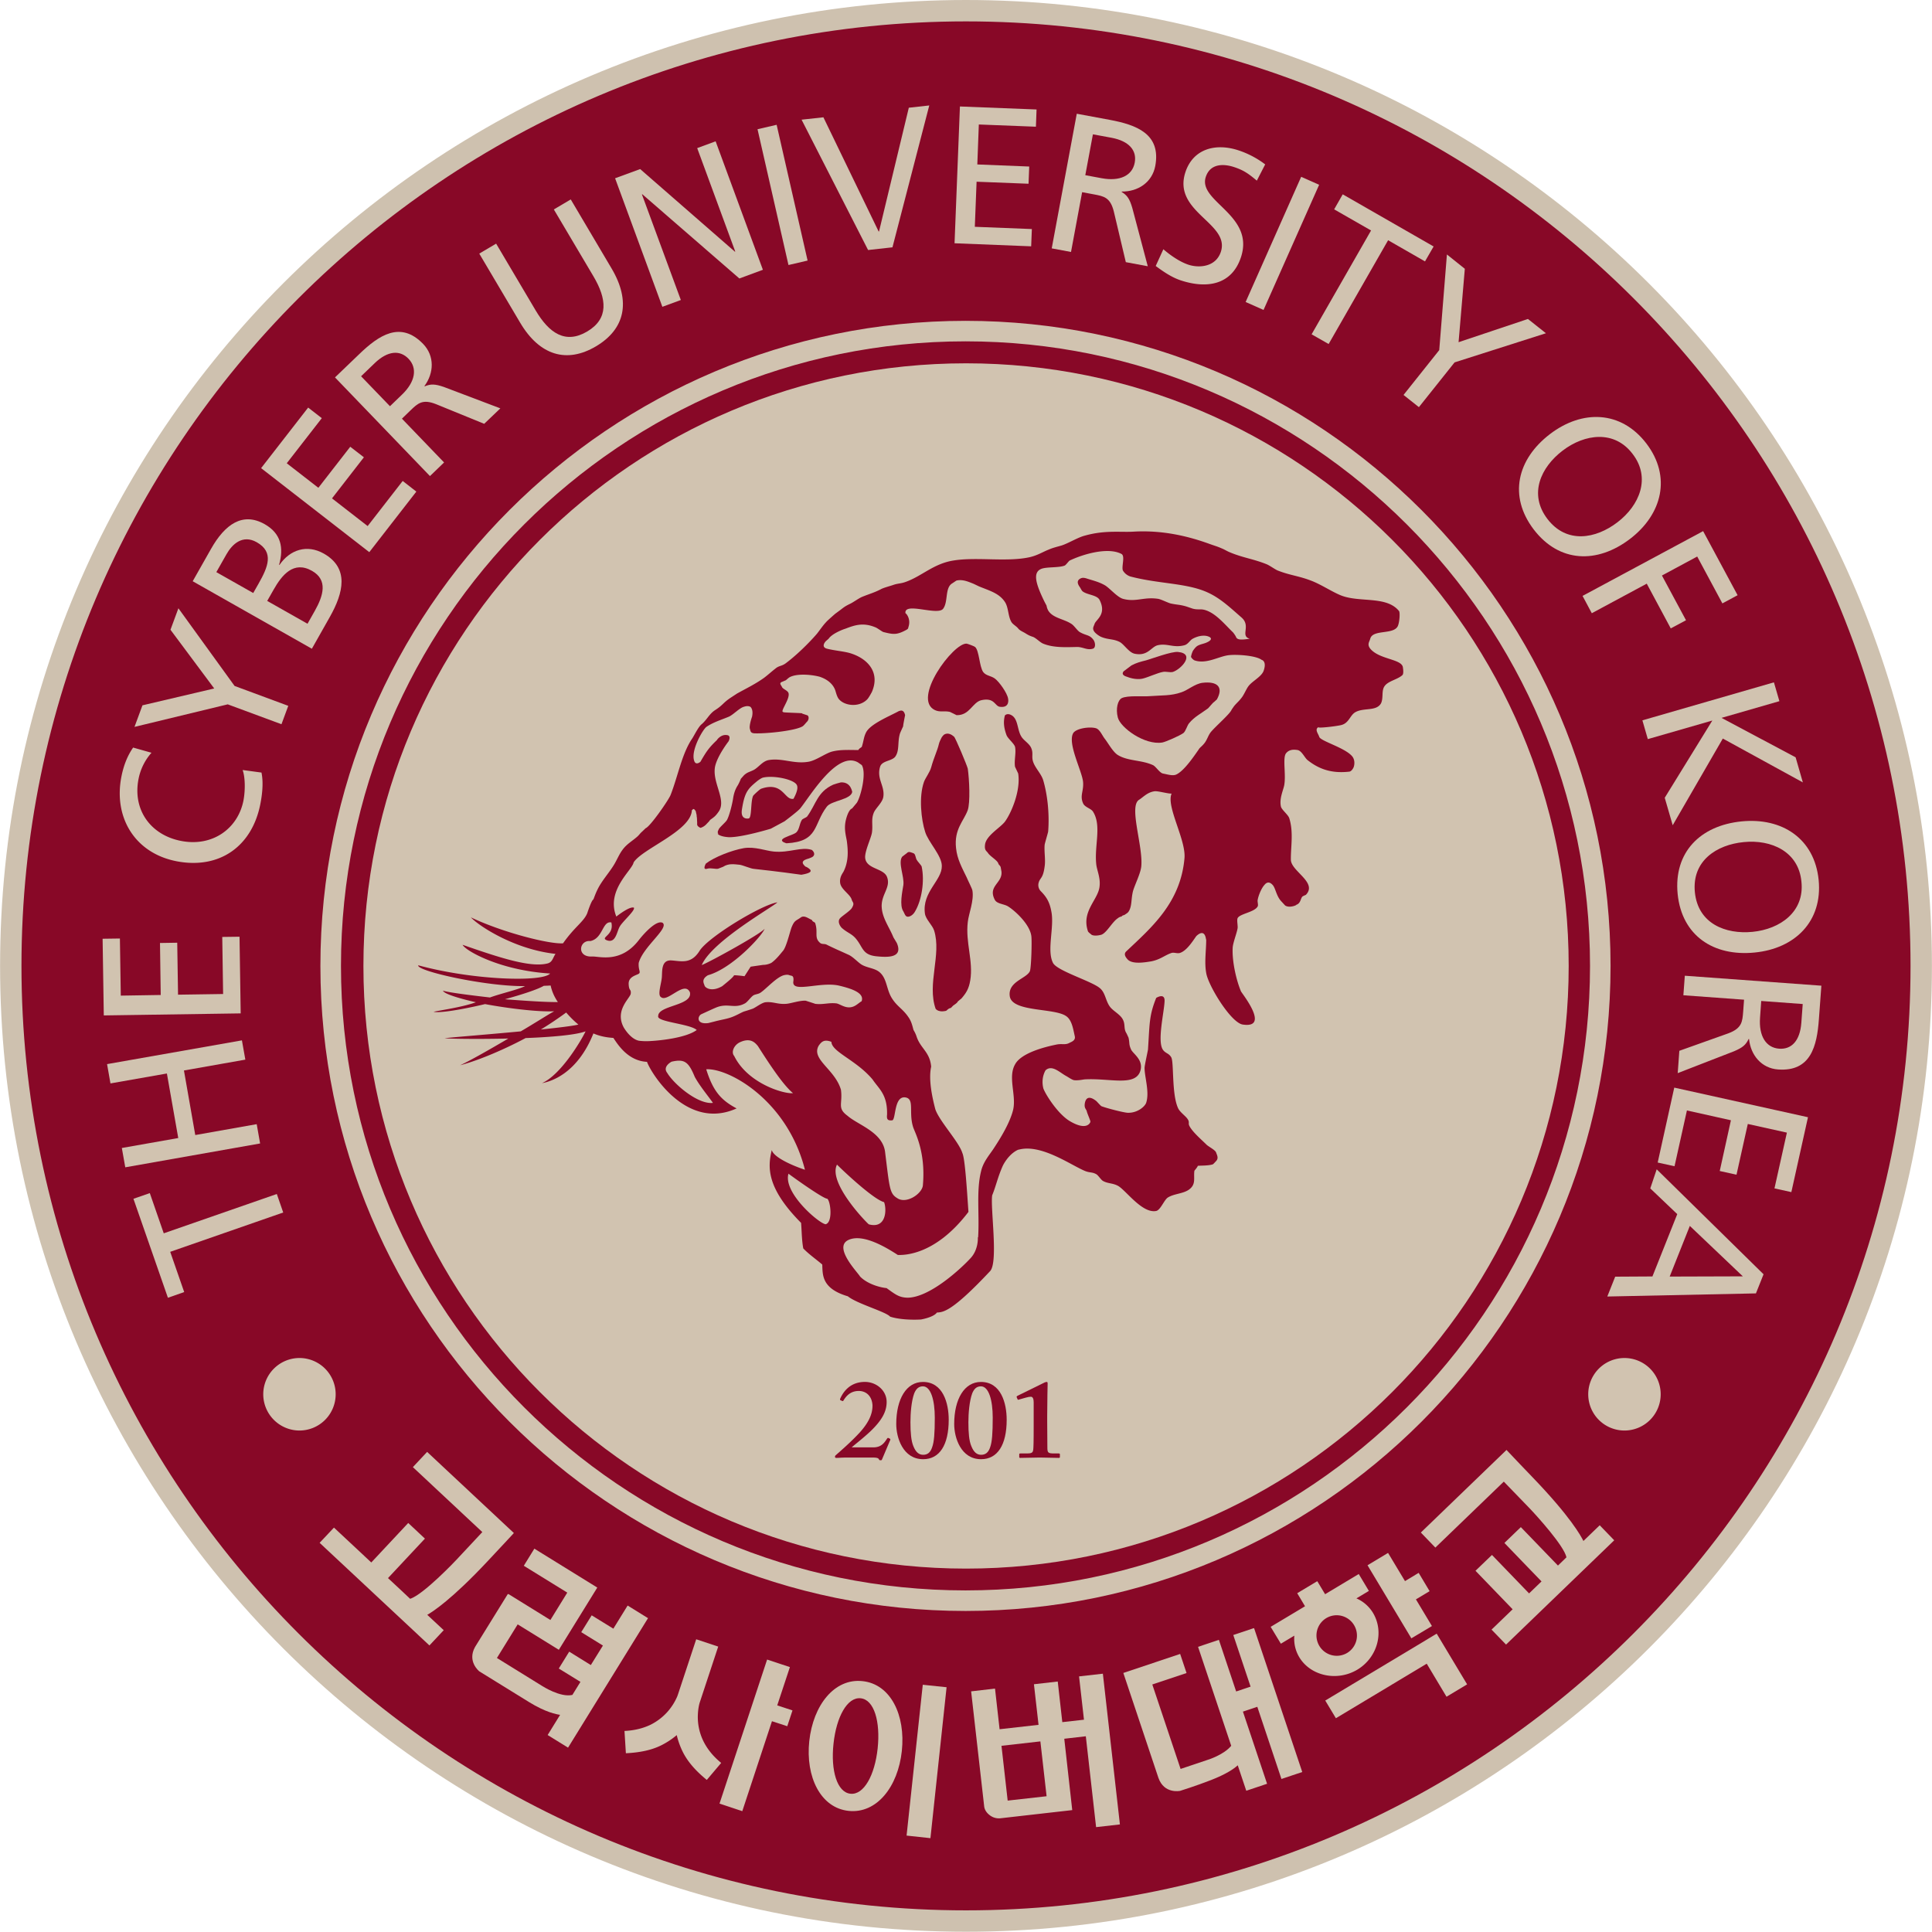 <svg xmlns="http://www.w3.org/2000/svg" xml:space="preserve" width="800.041" height="800" viewBox="0 0 800.041 800"><path d="M0 0c0-37.006-29.997-66.997-66.999-66.997-37.001 0-66.998 29.991-66.998 66.997 0 36.998 29.997 66.993 66.998 66.993C-29.997 66.993 0 36.998 0 0" style="fill:#880827;fill-opacity:1;fill-rule:nonzero;stroke:none" transform="matrix(5.904 0 0 -5.904 795.613 399.99)"/><path d="M0 0c-36.529 0-66.248-29.717-66.248-66.243 0-36.529 29.719-66.247 66.248-66.247 36.53 0 66.249 29.718 66.249 66.247C66.249-29.717 36.53 0 0 0m0-133.99c-37.356 0-67.748 30.391-67.748 67.747C-67.748-28.89-37.356 1.5 0 1.5c37.356 0 67.749-30.39 67.749-67.743 0-37.356-30.393-67.747-67.749-67.747" style="fill:#cec1af;fill-opacity:1;fill-rule:nonzero;stroke:none" transform="matrix(5.904 0 0 -5.904 400.018 8.857)"/><path d="M0 0c0-23.347-18.928-42.271-42.269-42.271-23.343 0-42.267 18.924-42.267 42.271 0 23.345 18.924 42.267 42.267 42.267C-18.928 42.267 0 23.345 0 0" style="fill:#d1c3b0;fill-opacity:1;fill-rule:nonzero;stroke:none" transform="matrix(5.904 0 0 -5.904 649.592 399.99)"/><path d="M0 0c.139.167.32.045.468 0 .144-.041.148-.323.229-.462.046-.099.321-.381.348-.469.223-1.028 0-2.373-.462-3.151-.13-.239-.344-.368-.496-.372-.193-.021-.256.266-.323.372-.292.414-.072 1.397 0 1.855.074.591-.386 1.547-.09 1.977 0 0 .317.25.326.25" style="fill:#880827;fill-opacity:1;fill-rule:nonzero;stroke:none" transform="matrix(5.904 0 0 -5.904 375.486 353.318)"/><path d="M0 0c.248.07.613-.056.761 0l.338.131c.386.252.77.178 1.166.141.196-.024.779-.272.975-.286.308-.033 1.779-.192 3.343-.414-.016.003.83.107.622.341.129-.151-.028.128-.345.24l-.111.119c.012.013-.269.232.232.405-.187-.059.335.074.432.186.209.219-.091.45-.091.45-.739.249-1.57-.223-2.681-.113-.546.051-1.323.362-2.093.238C1.706 1.289.477.813-.112.354c0 0-.281-.485.112-.354" style="fill:#880827;fill-opacity:1;fill-rule:nonzero;stroke:none" transform="matrix(5.904 0 0 -5.904 292.956 359.707)"/><path d="M0 0c.758.046.791-.737.805-.657-.084-.56-1.454-.609-1.784-1.042-.959-1.253-.558-2.447-2.826-2.572 0 0-.456.106-.28.292.145.15.691.295.895.423.291.166.27.636.463.93.039.068.296.162.356.221.641.864.71 1.73 1.834 2.244.045.023.455.146.537.161" style="fill:#880827;fill-opacity:1;fill-rule:nonzero;stroke:none" transform="matrix(5.904 0 0 -5.904 348.172 323.992)"/><path d="M0 0c.26.149.513 0 .685-.15.099-.072.93-2.059.966-2.252.103-.727.188-2.393-.012-2.926-.275-.746-.96-1.32-.812-2.642.078-.777.423-1.384.749-2.06.039-.114.377-.773.399-.911.124-.714-.263-1.632-.324-2.209-.174-1.433.399-2.738.172-4.101-.099-.591-.29-.884-.609-1.255l-.26-.217c-.069-.14-.2-.188-.329-.291l-.157-.162c-.245-.054-.269-.199-.365-.211-.617-.134-.741.226-.705.139-.621 1.758.423 3.803-.108 5.499-.127.391-.586.774-.646 1.188-.211 1.522 1.208 2.324 1.186 3.344 0 .728-.957 1.673-1.171 2.393-.272.841-.453 2.447-.082 3.498.088.257.417.683.508 1.026.175.654.443 1.194.537 1.625.033.14.118.324.188.453.02.048.148.201.19.222" style="fill:#880827;fill-opacity:1;fill-rule:nonzero;stroke:none" transform="matrix(5.904 0 0 -5.904 391.017 304.156)"/><path d="M0 0c1.029.12 1.488-.288 1.009-1.162l-.2-.184c-.084-.037-.356-.389-.416-.441-.49-.365-.961-.591-1.341-1.054-.13-.154-.23-.549-.393-.683-.257-.187-1.241-.622-1.485-.664-1.241-.198-2.936 1.042-3.116 1.754-.161.618 0 1.216.268 1.355.413.21 1.522.101 1.897.139.96.071 1.56.018 2.295.275.443.142.95.601 1.482.665" style="fill:#880827;fill-opacity:1;fill-rule:nonzero;stroke:none" transform="matrix(5.904 0 0 -5.904 497.973 282.747)"/><path d="M0 0s.573-.247 1.099-.118c.368.091 1.05.405 1.395.463.205.052.503-.055.703 0 .568.176 1.613 1.282.36 1.403-.451.042-1.803-.465-2.226-.586C.908 1.056.646.988.296.803.202.745-.284.352-.224.417c0 0-.32-.267.224-.417" style="fill:#880827;fill-opacity:1;fill-rule:nonzero;stroke:none" transform="matrix(5.904 0 0 -5.904 466.79 280.29)"/><path d="M0 0c-.363.05-.363.664-1.284.466C-1.924.328-2.1-.61-3.035-.587l-.462.228c-.407.096-.697-.042-1.054.126C-6.194.539-3.276 4.48-2.335 4.43c.052 0 .535-.177.596-.231.295-.254.295-1.354.567-1.756.211-.279.54-.255.824-.463C-.049 1.758.513.978.579.575.579.575.736-.101 0 0" style="fill:#880827;fill-opacity:1;fill-rule:nonzero;stroke:none" transform="matrix(5.904 0 0 -5.904 414.035 292.682)"/><path d="M0 0c.024.024.024.024 0 0" style="fill:#79151f;fill-opacity:1;fill-rule:nonzero;stroke:none" transform="matrix(5.904 0 0 -5.904 503.606 480.784)"/><path d="M0 0c0 .021 0 .022 0 0" style="fill:#79151f;fill-opacity:1;fill-rule:nonzero;stroke:none" transform="matrix(5.904 0 0 -5.904 580.912 276.087)"/><path d="M0 0v-.003Z" style="fill:#79151f;fill-opacity:1;fill-rule:nonzero;stroke:none" transform="matrix(5.904 0 0 -5.904 503.606 480.784)"/><path d="M0 0c0-.006.003-.013.003-.021 0-.002.006-.002.006-.007C.003-.016.003-.006 0 0" style="fill:#79151f;fill-opacity:1;fill-rule:nonzero;stroke:none" transform="matrix(5.904 0 0 -5.904 580.912 276.087)"/><path d="m0 0 .027.061C-.006-.001-.012-.012 0 0" style="fill:#79151f;fill-opacity:1;fill-rule:nonzero;stroke:none" transform="matrix(5.904 0 0 -5.904 493.994 269.531)"/><path d="M0 0c-.003.007-.018.007-.024.007C0-.01.003-.01 0 0" style="fill:#79151f;fill-opacity:1;fill-rule:nonzero;stroke:none" transform="matrix(5.904 0 0 -5.904 452.097 387.12)"/><path d="M0 0c-.652-.15-.71 1.246-2.28.701-.085-.027-.524-.433-.562-.5-.181-.417-.084-1.477-.293-1.579 0 0-.61-.149-.491.62.189 1.23.425 1.459 1.047 1.976.081.068.311.236.435.266.739.17 2.107-.113 2.352-.49C.418.684-.028-.009 0 0m7.392 6.154c-.641-.355-2.024-.904-2.317-1.517-.162-.322-.162-.601-.292-.992-.018-.042-.191-.11-.241-.228-.678 0-1.275.043-1.864-.113-.459-.13-1.117-.623-1.631-.708-1.035-.179-1.83.281-2.798.117-.436-.078-.71-.523-1.063-.701-.306-.149-.432-.149-.665-.363l-.22-.246a3.672 3.672 0 0 0-.206-.444c-.211-.32-.296-.64-.347-.984-.051-.329-.241-1.126-.417-1.454-.084-.162-.522-.519-.582-.664-.037-.1-.136-.202 0-.348-.155.165-.124-.159.715-.206.924-.017 2.938.597 2.938.597l.967.521c.19.147.936.708 1.099.905.706.875 2.588 4.057 4.049 3.221l.266-.187c.35-.587-.091-2.263-.354-2.649L4.1-.682c-.259-.086-.45-.761-.483-1.081-.06-.499.081-.951.121-1.235.075-.605.138-1.368-.236-2.112-.081-.142-.293-.403-.235-.807.069-.457.718-.794.812-1.174.058-.19.224-.221 0-.581-.124-.198-.658-.537-.812-.7-.211-.217-.024-.552.111-.684.405-.366.737-.409 1.051-.833.447-.572.42-1.069 1.404-1.163.773-.077 1.864-.117 1.404.939l-.235.389c-.272.685-.752 1.301-.818 2.052-.091.958.679 1.44.356 2.215-.263.592-1.425.523-1.519 1.293-.054.431.386 1.341.468 1.754.088.557-.06.915.121 1.394.115.342.625.73.685 1.162.106.769-.485 1.257-.229 2.096.13.435.806.389 1.057.702.323.439.148 1.032.341 1.643.024.068.19.434.221.495-.018.026.135.78.135.78-.103.474-.392.281-.428.292" style="fill:#880827;fill-opacity:1;fill-rule:nonzero;stroke:none" transform="matrix(5.904 0 0 -5.904 328.634 330.762)"/><path d="M0 0c.619.375 1.213.779 1.775 1.19.257-.299.535-.58.855-.844C2.301.258 1.277.13 0 0m-2.521 2.121c1.21.335 2.276.681 2.723.941.166.01.317.01.483.023.07-.325.193-.649.387-.972.039-.073.082-.13.121-.187-.731-.016-2.205.078-3.714.195m11.688-4.38c.921.213 1.193-.021 1.628-1.067.332-.618 1.012-1.439 1.274-1.822-1.056-.125-2.742 1.317-3.211 2.109-.301.387.155.697.309.78m2.081 3.328c-.042-.018-.049-.026.015.004-.003 0-.009-.004-.015-.004.172.076.927.432 1.126.504.794.281 1.22-.143 1.954.266.169.104.365.385.525.516.136.125.393.111.556.231.405.268 1.162 1.138 1.685 1.233.299.056.296-.022.449-.037 0-.03.224.045.166-.403-.138-.864 1.894.01 3.226-.307.905-.218 1.79-.521 1.555-1.108.03.063-.266-.182-.336-.223-.624-.451-1.111.041-1.425.09-.546.064-.936-.102-1.491-.031 0 .007-.671.221-.671.221-.422.019-1.032-.196-1.356-.221-.616-.048-.909.166-1.46.11-.27-.033-.702-.383-.898-.453-.181-.065-.386-.13-.564-.183-.124-.031-.427-.201-.565-.262-.556-.276-.888-.276-1.573-.459l-.399-.101c-.855-.116-.773.472-.504.617m12.021-4.581c.44-.659 1.049-1.045 1.011-2.468-.042-.351.073-.419.368-.391.26.077.115 1.712.91 1.608.679-.1.217-1.038.555-2.096.124-.378.885-1.726.682-4.046-.021-.596-1.162-1.375-1.808-.92-.531.324-.531.716-.837 3.168-.129 1.449-1.896 1.947-2.642 2.604-.752.552-.326.825-.462 1.828-.429 1.454-2.12 2.13-1.555 3.097.178.241.348.467.885.263.027-.716 1.745-1.274 2.893-2.647m-.272-10.153c-.338.297-2.856 2.958-2.228 4.187.694-.689 2.618-2.461 3.303-2.632.193-.508.163-1.898-1.075-1.555m-3.017.006c-.407 0-3.006 2.185-2.615 3.545.77-.57 2.498-1.773 2.715-1.752.233-.141.417-1.64-.1-1.793M13.561-1.86c-.229.253-.037.749.386.959.78.369 1.102-.059 1.272-.258.755-1.18 1.736-2.697 2.465-3.308-.678-.064-3.187.703-4.123 2.607m46.896 27.282c-.111.571-1.66.53-2.286 1.289-.235.303-.06.47 0 .697.176.666 1.592.27 1.921.862.133.248.182.98.097 1.082-.888 1.087-2.763.569-4.085 1.099-.638.261-1.429.791-2.103 1.038-.838.324-1.488.372-2.328.707-.192.082-.564.355-.769.436-.933.377-1.673.453-2.606.849-.112.04-.392.206-.516.251-.375.165-.492.183-.889.328-1.445.524-3.278.985-5.368.856-.918-.048-1.972.117-3.382-.279-.489-.126-1.172-.551-1.634-.693-.319-.093-.596-.155-.89-.284-.405-.158-.77-.4-1.323-.53-1.606-.36-3.744.033-5.369-.238-1.407-.225-2.221-1.115-3.382-1.513-.356-.119-.498-.081-.848-.205-.202-.07-.682-.196-.846-.292-.483-.25-.797-.323-1.343-.547-.272-.126-.598-.378-.864-.499-.393-.194-.414-.249-.737-.484l-.261-.192s-.572-.497-.639-.586c-.229-.239-.443-.564-.639-.811-.596-.693-1.486-1.556-2.223-2.098-.272-.189-.456-.146-.695-.352-.278-.215-.522-.442-.79-.643-.611-.438-1.223-.731-1.894-1.102l-.434-.284c-.571-.376-.547-.526-1.136-.899-.389-.264-.555-.66-.912-.967-.233-.18-.504-.748-.658-.991-.737-1.071-1.008-2.654-1.531-3.986-.157-.378-1.431-2.214-1.749-2.325l-.235-.227c-.175-.154-.175-.199-.344-.357-.378-.332-.755-.529-1.048-.939-.236-.317-.375-.685-.592-1.04-.332-.552-.885-1.157-1.163-1.754-.111-.222-.19-.441-.271-.654-.03-.034-.052-.07-.061-.07-.141-.181-.386-.935-.386-.935-.26-.602-.879-.938-1.691-2.095-.954-.072-4.234.758-6.462 1.819.498-.558 3.004-2.241 5.933-2.56-.196-.288-.211-.582-.561-.672-1.175-.293-3.213.349-5.952 1.307.157-.382 2.573-1.794 6.136-2.012-.531-.62-5.423-.469-9.249.576-.151-.401 4.78-1.498 7.489-1.459-.462-.242-1.682-.514-2.461-.798-1.235.142-2.962.354-3.295.48.078-.247 1.299-.584 2.311-.816-.973-.347-2.413-.546-2.969-.667.408-.106 1.969.149 3.611.539 1.438-.271 3.636-.559 4.85-.505C.628 1.125-.51.393-1.411-.131c-2.297-.218-4.8-.413-5.335-.481.302-.04 2.316-.074 4.466-.021-1.314-.771-2.711-1.57-3.385-1.875.997.252 2.772.935 4.596 1.907 1.806.069 3.499.212 4.203.47-.244-.53-1.7-3.042-3.061-3.633.585.102 2.469.631 3.611 3.487.408-.177.866-.28 1.4-.314.303-.447 1.013-1.612 2.359-1.678.278-.786 2.775-4.856 6.284-3.267-1.015.546-1.628 1.121-2.129 2.744 1.561.1 5.686-2.162 6.923-7.046-.978.325-2.197.889-2.327 1.382-.266-1.13-.443-2.589 2.056-5.107.048-.538.042-1.187.154-1.793.414-.429.891-.751 1.332-1.13.033-.702-.067-1.68 1.794-2.227.637-.523 2.669-1.08 2.965-1.428.607-.199 1.506-.238 2.165-.199 0 0 .882.149 1.117.487.441.026 1.045.04 3.744 2.919.564.673 0 4.4.133 5.303.269.655.384 1.262.743 2.069 0 0 .368.796 1.057 1.119.048.019.088.019.144.035 1.556.352 3.584-1.105 4.545-1.506.345-.148.528-.072.815-.238.136-.076.327-.394.468-.471.344-.194.675-.139 1.054-.344.556-.311 1.694-1.956 2.679-1.761.307.072.552.77.815.942.459.285 1.103.259 1.516.581.472.367.279.784.346 1.291 0 .019.221.255.24.352.232.025.736 0 1.053.105.039.017.175.171.23.228.199.208.055.434 0 .603-.069.19-.547.411-.694.57-.354.35-.952.859-1.175 1.284-.106.21.027.256-.121.478-.151.241-.562.493-.689.805-.446 1.005-.268 3.233-.471 3.545-.177.299-.411.262-.591.54-.39.619.093 2.594.127 3.383.033.629-.586.237-.586.237-.508-1.257-.456-1.816-.577-3.62-.024-.159-.239-1.117-.239-1.288-.006-.629.36-1.694.112-2.447-.081-.249-.589-.717-1.281-.702-.262 0-1.57.34-1.866.466-.054.032-.332.346-.35.356-.652.516-.788.029-.815-.223-.024-.275.084-.323.142-.474.021-.151.284-.707.257-.759-.009-.052-.236-.667-1.45.052-.915.554-1.817 2.076-1.86 2.336-.13.588.049 1.026.166 1.227.456.413.994-.16 1.45-.405.114-.061.395-.259.537-.287.269-.045.695.053.758.053 1.773.103 3.603-.541 3.916.646.193.751-.534 1.15-.667 1.458-.166.378-.081.405-.175.823-.015.028-.135.303-.163.337-.184.308-.052.581-.233.931-.184.373-.709.606-.93.932-.299.433-.299.972-.706 1.29-.596.486-2.986 1.199-3.265 1.751-.453.886.106 2.506-.117 3.611-.118.648-.33 1.001-.721 1.403a.615.615 0 0 0-.173.597c.102.389.311.282.425 1.154.074.476-.042 1.015 0 1.513.003.084.234.843.246.933.105 1.302-.067 2.664-.348 3.608-.142.458-.565.855-.706 1.289-.124.367.023.579-.124.941-.115.319-.523.542-.686.804-.315.463-.223 1.256-.71 1.523-.353.197-.483-.077-.455 0-.117-.426-.096-.842.109-1.398.09-.238.525-.582.597-.818.088-.433-.072-.955 0-1.404l.221-.469c.185-1.174-.456-2.726-.927-3.375-.332-.439-1.34-.987-1.401-1.634-.045-.406.117-.418.221-.585.15-.217.63-.493.706-.699.051-.152.112-.122.172-.272l.057-.317c.081-.818-.981-1.003-.465-1.982.148-.285.65-.285.927-.459.532-.335 1.54-1.28 1.634-2.094.045-.353-.006-2.23-.106-2.455-.245-.521-1.555-.724-1.407-1.753.166-1.125 3.128-.804 3.959-1.396.395-.275.48-.874.601-1.411.066-.29-.227-.389-.357-.453-.313-.182-.538-.043-.936-.13-.96-.194-2.493-.623-2.899-1.393-.507-.895.088-2.122-.124-3.143-.214-.932-.912-2.059-1.413-2.813-.307-.453-.702-.905-.847-1.546-.342-1.377-.104-3-.204-4.616l-.021-.017s.06-.836-.504-1.446c-.64-.701-2.859-2.779-4.438-2.779-.58.02-.822.212-1.459.673-.402.036-1.322.26-1.86.814-.166.293-1.906 2.057-.812 2.564 1.029.474 2.693-.557 3.464-1.055.314 0 2.564-.117 4.951 3.022-.112 1.637-.244 3.739-.425 4.123-.245.803-1.607 2.224-1.898 3.076-.18.69-.503 2.043-.292 2.985-.09 1.046-.752 1.276-1.026 2.124a2.148 2.148 0 0 1-.212.449c-.084.308-.142.58-.329.861-.416.633-.821.771-1.202 1.392-.395.643-.326 1.445-.936 1.868-.335.225-.785.244-1.162.459-.272.166-.616.562-.933.7-.366.166-.471.215-.843.38-.184.086-.513.237-.676.322-.16.089-.326.012-.465.124-.45.378-.127.725-.351 1.389-.018.08-.193.085-.235.232-.187.055-.513.351-.767.174-.35-.257-.447-.185-.661-.718-.127-.352-.366-1.387-.603-1.639-.21-.253-.475-.597-.807-.833-.309-.156-.58-.142-.58-.142l-.873-.126-.431-.669s-.478.068-.731.068c-.07-.165-.646-.61-.824-.761-.741-.436-1.193-.126-1.245.028-.033.141-.269.435.233.733 1.706.476 3.805 2.767 3.98 3.264-.218-.332-3.76-2.289-4.412-2.551.703 1.668 5.04 4.108 5.304 4.4-1.11-.167-4.803-2.402-5.449-3.388-.613-.998-1.335-.718-2.017-.684-.662.017-.607-.697-.634-1.132-.012-.427-.336-1.293-.061-1.445.453-.392 1.646 1.189 2.027.339.205-.948-2.247-.905-2.225-1.673C8.11.529 10.49.393 10.931-.037c-.764-.564-2.642-.741-3.198-.77a4.264 4.264 0 0 0-.84.016c-.31.051-.715.337-1.074.921-.676 1.234.471 2.08.486 2.397.03.327-.127.149-.148.668-.018.519.558.61.709.716.164.113-.042.259-.004.758.304 1.138 2.151 2.441 1.677 2.813-.429.224-1.325-.764-1.673-1.218C5.595 4.625 4.11 5.137 3.602 5.119c-1.117-.065-.921 1.166-.136 1.083.903.184.837 1.435 1.477 1.306.211-.908-.803-1.037-.332-1.244.646-.254.71.595.917.947.191.358 1.103 1.134.997 1.334-.262.096-.93-.389-1.234-.624-.741 1.845 1.12 3.251 1.213 3.795.607.967 4.022 2.201 4.086 3.661l.093.083s.064.04.166-.132h.009c.021-.089.039-.186.066-.285.007-.119-.008-.225-.008-.225l.018.141c.027-.232.015-.427.027-.378v-.219c.03-.135.202-.202.229-.22.073.018.26.08.438.279.024.031.227.221.227.267.326.236.387.271.619.598.582.852-.544 2.107-.232 3.259.214.763.926 1.671.926 1.671.196.431-.112.431-.112.431-.447.082-.761-.4-.694-.335-.577-.546-.752-.809-1.172-1.535 0 0-.35-.317-.452.119-.204.722.619 2.142.872 2.328.48.324.966.466 1.567.712.302.127.755.616 1.054.696.148.05.308.078.462 0 0 0 .23-.168.118-.696 0 0-.227-.63-.148-.863.051-.157.03-.303.386-.303.84-.018 2.706.177 3.259.468.124.051.247.236.356.345.175.178.13.438 0 .462l-.356.118c.274.04-1.579.057-1.281.108-.326-.051.438.865.348 1.297-.037.212-.401.296-.468.46-.036.104-.233.261 0 .351l.268.113c.094.068.19.178.316.238.584.271 1.638.136 2.1 0 .048-.027.803-.238 1.055-.935.062-.197.113-.417.228-.588.354-.485 1.38-.655 1.984-.084.121.11.266.381.356.546.598 1.375-.289 2.311-1.408 2.688-.45.163-1.185.207-1.75.354-.399.112-.158.446-.045.547l.172.15c.22.331.914.622 1.169.7.618.234 1.222.466 2.095.106.13-.038.474-.306.574-.337.661-.163.909-.216 1.524.105.248.122.209.156.23.23.22.621-.214 1.038-.202.973-.131.841 2.27-.198 2.645.332.353.481.12 1.394.585 1.743.055.03.33.223.351.229.447.098.836-.088 1.196-.229l.377-.18c.755-.312 1.413-.477 1.824-1.099.257-.404.208-.994.455-1.407.11-.175.36-.293.487-.466.105-.127.314-.213.453-.295.218-.135.299-.188.58-.28.208-.082.501-.393.706-.471.707-.291 1.561-.251 2.328-.234.459.02.728-.25 1.163-.117.22.076.157.469.021.635-.278.357-.493.266-.952.531-.177.113-.407.473-.588.576-.529.349-1.304.4-1.624.942a1.093 1.093 0 0 0-.113.336l-.133.25c-.642 1.305-.847 2.083-.229 2.329.387.15 1.232.062 1.644.233.092.051.274.314.343.349.927.444 2.666.959 3.62.468.29-.137 0-.88.109-1.164a.953.953 0 0 1 .513-.419c2.009-.535 4.01-.451 5.478-1.145.876-.409 1.549-1.055 2.337-1.741.679-.602-.126-1.282.571-1.485-.476-.065-.879-.12-.963.127-.024.063-.166.28-.236.344-.519.498-1.136 1.268-1.856 1.518-.378.137-.541.016-.943.122l-.468.159c-.507.139-.546.095-1.045.197-.214.04-.718.312-.936.336-.993.146-1.546-.252-2.452 0-.419.126-.954.786-1.292.965-.419.234-.806.315-1.278.469-.19.052-.286.052-.425-.02-.263-.154-.172-.381-.039-.575.075-.101.142-.279.232-.333.329-.238.985-.238 1.166-.583.516-1.016-.242-1.373-.348-1.679-.053-.183-.199-.326 0-.576.106-.13.341-.293.471-.344.478-.2.846-.125 1.29-.353.311-.166.64-.736 1.045-.823.939-.198 1.156.491 1.63.596.677.151 1.097-.209 1.869 0 .257.069.402.37.58.455.447.241.888.27 1.171.125 0 0 .3-.139-.12-.353-.244-.13-.447-.13-.697-.259-.169-.089-.318-.329-.345-.368a1.584 1.584 0 0 1-.133-.42.62.62 0 0 1 .238-.24c.813-.283 1.644.243 2.341.351.516.083 1.96 0 2.376-.318 0 0 .387-.077.136-.779-.157-.417-.817-.724-1.072-1.083-.145-.2-.305-.585-.458-.78-.245-.318-.29-.31-.538-.602l-.172-.247c-.097-.299-1.289-1.31-1.513-1.647-.133-.201-.196-.412-.338-.629-.212-.305-.369-.352-.474-.541-.344-.491-1.015-1.489-1.568-1.739-.247-.106-.595.011-.938.077-.232.062-.487.497-.692.589-.815.37-1.724.268-2.446.698-.359.216-.688.846-.945 1.169-.166.219-.323.608-.577.709-.422.144-1.434.009-1.63-.351-.387-.736.619-2.624.7-3.395.06-.658-.241-.959 0-1.506.115-.283.55-.36.695-.584.631-.995.078-2.404.235-3.732.054-.418.302-.927.227-1.526-.094-.931-1.293-1.735-.812-3.143.018-.063.246-.228.262-.246.185-.09.475-.047.673.007.387.134.768.915 1.172 1.166.043.044.175.11.251.11.039.084.154.09.211.12.182.13.245.133.348.35.166.378.108.754.235 1.292.118.443.531 1.235.586 1.751.141 1.423-.894 4.222-.154 4.678.287.178.568.515 1.06.592.214.05.92-.167 1.223-.16 0-.007-.006-.011-.006-.011-.384-.894 1.02-3.227.908-4.515-.274-3.136-2.318-4.868-4.088-6.543-.205-.199-.027-.425.12-.582.351-.332 1.2-.184 1.643-.113.638.13.928.419 1.392.58.179.069.39-.041.583 0 .48.132.894.786 1.17 1.179 0 0 .567.617.687-.198l.016-.047c0-.758-.136-1.585 0-2.325.132-.875 1.736-3.504 2.566-3.623 1.938-.285-.047 2.159-.127 2.33-.317.746-.628 2.061-.583 3.033.01.36.306 1.081.348 1.41.02.169-.067.554 0 .692.154.311 1.186.413 1.407.822.057.118-.03.328 0 .459.048.281.247.802.471 1.044.138.177.337.271.58 0 .202-.222.25-.748.582-1.122l.293-.318c.341-.218.903.075.756.041.355.102.313.468.467.596.025.023.23.11.23.11.839.87-1.033 1.652-1.051 2.455-.016.895.199 1.928-.112 2.917-.073.244-.532.593-.585.815-.128.562.166 1.152.232 1.512.132.748-.124 1.891.12 2.223.142.179.363.312.816.235.296-.056.492-.539.697-.704.768-.61 1.652-.956 2.921-.812.156.008.286.24.313.313.084.232.07.53-.078.732-.462.617-2.238 1.091-2.333 1.393-.071.23-.351.536-.044.692-.166-.104 1.097.031 1.553.131.595.129.637.718 1.051.926.579.306 1.43.042 1.76.587.188.349.042.85.226 1.17.23.414.921.496 1.28.824.109.093.055.454.036.57" style="fill:#880827;fill-opacity:1;fill-rule:nonzero;stroke:none" transform="matrix(5.904 0 0 -5.904 223.976 426.312)"/><path d="M0 0c.006 0 .012.003.015.003C-.049-.031-.042-.023 0 0" style="fill:#d5c7a7;fill-opacity:1;fill-rule:nonzero;stroke:none" transform="matrix(5.904 0 0 -5.904 290.39 419.98)"/><path d="M0 0c-.106 0-.224-.008-.333-.008a3.51 3.51 0 0 0-.332-.017c-.051 0-.063 0-.1.037-.018.063 0 .112.049.154C-.384.462.332 1.07.975 1.769c.568.636.897 1.243.882 1.904-.037.61-.417 1.01-.997.996-.58-.016-.86-.386-1.029-.652-.031-.065-.064-.065-.097-.049l-.136.06c-.012.017-.03.035 0 .114.136.294.568 1.162 1.727 1.162.812 0 1.525-.604 1.525-1.406 0-.666-.317-1.273-1.143-2.065C1.174 1.335.677.96.398.714H1.92c.547 0 .764.31.946.593.051.073.069.089.147.045.088-.033.112-.065.088-.124l-.568-1.34c-.03-.06-.012-.077-.115-.077-.081 0-.081.017-.115.077-.051.094-.202.112-.498.112Z" style="fill:#880827;fill-opacity:1;fill-rule:nonzero;stroke:none" transform="matrix(5.904 0 0 -5.904 350.331 603.567)"/><path d="M0 0c-.2-.547-.263-1.4-.263-2.025 0-.744.052-1.3.199-1.661.182-.463.414-.619.694-.619.267 0 .496.121.629.529.136.372.185.962.185 2.084C1.444-.47 1.163.496.612.496.317.496.133.325 0 0m2.421-1.849c0-1.774-.645-2.766-1.791-2.766-1.424 0-1.889 1.521-1.889 2.465C-1.259-.389-.548.804.612.804c1.411 0 1.809-1.489 1.809-2.653" style="fill:#880827;fill-opacity:1;fill-rule:nonzero;stroke:none" transform="matrix(5.904 0 0 -5.904 378.57 577.01)"/><path d="M0 0c-.199-.547-.266-1.4-.266-2.025 0-.744.049-1.3.201-1.661.18-.463.413-.619.69-.619.27 0 .503.121.635.529.133.372.18.962.18 2.084C1.44-.47 1.16.496.613.496.314.496.133.325 0 0m2.419-1.849c0-1.774-.647-2.766-1.794-2.766-1.425 0-1.887 1.521-1.887 2.465C-1.262-.389-.546.804.613.804c1.41 0 1.806-1.489 1.806-2.653" style="fill:#880827;fill-opacity:1;fill-rule:nonzero;stroke:none" transform="matrix(5.904 0 0 -5.904 402.584 577.01)"/><path d="M0 0c0 .23-.049.404-.199.404-.082 0-.199-.017-.35-.062l-.496-.14c-.03-.017-.066-.017-.083.019l-.064.151c-.019.032 0 .06.047.093l1.909.938c.048.018.096.04.147.04.049 0 .068-.028.068-.122C.979 1.258.948.047.948-.957v-.327c0-.264.012-1.737.012-1.843 0-.4.033-.447.498-.447h.296c.07 0 .085-.027.085-.057v-.193c0-.044-.015-.062-.085-.062-.064 0-1.19.026-1.322.026-.166 0-1.329-.026-1.377-.026-.042 0-.067.018-.067.053v.202c0 .049.033.057.094.057h.323c.497 0 .562.015.576.428C0-2.929 0-1.747 0-1.531Z" style="fill:#880827;fill-opacity:1;fill-rule:nonzero;stroke:none" transform="matrix(5.904 0 0 -5.904 428.047 580.774)"/><path d="m0 0 .981-2.822-1.142-.4-2.418 6.942 1.148.398.978-2.82 7.93 2.758.449-1.298z" style="fill:#d1c3b0;fill-opacity:1;fill-rule:nonzero;stroke:none" transform="matrix(5.904 0 0 -5.904 70.485 518.38)"/><path d="m0 0-.241 1.355 3.957.698-.797 4.527-3.958-.696-.238 1.354 9.458 1.666.24-1.352-4.306-.761.794-4.528 4.309.763.239-1.354Z" style="fill:#d1c3b0;fill-opacity:1;fill-rule:nonzero;stroke:none" transform="matrix(5.904 0 0 -5.904 51.875 483.384)"/><path d="m0 0-.083 5.378 1.213.017.062-4.006 2.801.045-.051 3.646 1.209.02.057-3.645 3.161.047-.06 4.003 1.211.016.082-5.378Z" style="fill:#d1c3b0;fill-opacity:1;fill-rule:nonzero;stroke:none" transform="matrix(5.904 0 0 -5.904 42.98 420.488)"/><path d="M0 0a3.89 3.89 0 0 1-.909-1.842c-.425-2.173.857-3.925 2.974-4.34 2.217-.437 3.998.867 4.385 2.827.13.674.133 1.616-.057 2.144l1.322-.178c.16-.774.027-1.663-.081-2.214-.587-2.985-2.89-4.591-5.892-4.003-2.898.572-4.416 3.055-3.851 5.933.144.728.393 1.421.822 2.037z" style="fill:#d1c3b0;fill-opacity:1;fill-rule:nonzero;stroke:none" transform="matrix(5.904 0 0 -5.904 62.73 311.716)"/><path d="m0 0-6.54-1.582.559 1.513 5.033 1.182-3.068 4.118.556 1.507L.48 1.29 4.246-.105l-.477-1.29z" style="fill:#d1c3b0;fill-opacity:1;fill-rule:nonzero;stroke:none" transform="matrix(5.904 0 0 -5.904 94.305 291.667)"/><path d="m0 0 .507.897c.61 1.079.933 2.177-.193 2.813-1.293.735-2.117-.301-2.699-1.332l-.442-.777Zm-3.808 2.155.375.659c.658 1.163 1.105 2.203-.127 2.903-.996.564-1.731-.146-2.123-.842l-.712-1.255Zm-4.245.826 1.28 2.26c.981 1.738 2.223 2.615 3.769 1.743 1.15-.654 1.346-1.648 1.011-2.852l.024-.01c.737 1.079 1.936 1.464 3.111.799 1.793-1.018 1.385-2.745.422-4.446L.305-1.753Z" style="fill:#d1c3b0;fill-opacity:1;fill-rule:nonzero;stroke:none" transform="matrix(5.904 0 0 -5.904 127.342 258.293)"/><path d="m0 0 3.3 4.248.957-.743L1.799.342l2.217-1.721L6.253 1.5 7.21.761 4.973-2.121l2.5-1.942L9.931-.899l.957-.746-3.3-4.248z" style="fill:#d1c3b0;fill-opacity:1;fill-rule:nonzero;stroke:none" transform="matrix(5.904 0 0 -5.904 108.123 193.857)"/><path d="m0 0 .842.812c.942.904 1.094 1.859.456 2.519-.601.627-1.458.566-2.37-.311l-.954-.919Zm-3.856 2.021 1.698 1.63c1.366 1.318 2.895 2.367 4.489.713.809-.844.758-2.038.087-2.948l.019-.021c.422.175.715.17 1.343-.044L7.742-.15 6.609-1.234 3.24.141c-.953.381-1.284.065-1.806-.439L.839-.873l2.956-3.072-.99-.955Z" style="fill:#d1c3b0;fill-opacity:1;fill-rule:nonzero;stroke:none" transform="matrix(5.904 0 0 -5.904 161.486 168.215)"/><path d="M0 0c1.374-2.321.936-4.256-1.099-5.46-2.035-1.205-3.947-.657-5.318 1.664l-2.865 4.841 1.183.699 2.772-4.685c.943-1.59 2.084-2.38 3.612-1.479 1.528.904 1.377 2.29.441 3.872l-2.778 4.691 1.187.701z" style="fill:#d1c3b0;fill-opacity:1;fill-rule:nonzero;stroke:none" transform="matrix(5.904 0 0 -5.904 253.267 111.188)"/><path d="m0 0 1.758.646 6.645-5.795.025.01-2.67 7.255 1.293.477 3.315-9.011-1.651-.61L1.908-1.12l-.027-.009 2.73-7.409-1.296-.477z" style="fill:#d1c3b0;fill-opacity:1;fill-rule:nonzero;stroke:none" transform="matrix(5.904 0 0 -5.904 254.712 73.824)"/><path d="m0 0 1.341.31 2.171-9.522-1.341-.313Z" style="fill:#d1c3b0;fill-opacity:1;fill-rule:nonzero;stroke:none" transform="matrix(5.904 0 0 -5.904 313.69 53.51)"/><path d="m0 0-1.709-.189-4.665 9.142 1.531.167 3.874-8.01.027.002 2.089 8.68 1.435.159z" style="fill:#d1c3b0;fill-opacity:1;fill-rule:nonzero;stroke:none" transform="matrix(5.904 0 0 -5.904 369.567 102.418)"/><path d="m0 0 5.375-.21-.045-1.209-4.004.156-.106-2.803 3.641-.146-.048-1.207-3.644.142-.124-3.162 4.001-.158-.049-1.211-5.374.214Z" style="fill:#d1c3b0;fill-opacity:1;fill-rule:nonzero;stroke:none" transform="matrix(5.904 0 0 -5.904 397.504 44.094)"/><path d="m0 0 1.147-.213c1.287-.239 2.151.187 2.32 1.092.16.854-.39 1.515-1.637 1.748l-1.296.239Zm-.598 4.31 2.311-.429c1.869-.348 3.614-.982 3.194-3.238-.218-1.151-1.218-1.805-2.352-1.791l-.006-.028c.392-.238.558-.479.746-1.117l1.087-4.094-1.54.287-.84 3.546c-.247.996-.694 1.078-1.413 1.211l-.812.151-.779-4.193-1.353.252z" style="fill:#d1c3b0;fill-opacity:1;fill-rule:nonzero;stroke:none" transform="matrix(5.904 0 0 -5.904 449.422 72.544)"/><path d="M0 0c-.577.482-.906.722-1.582.947-.729.244-1.679.274-1.996-.679-.586-1.746 3.464-2.654 2.46-5.654-.652-1.946-2.409-2.211-4.236-1.603-.64.218-1.205.608-1.739 1.003l.537 1.174c.384-.334 1.078-.856 1.745-1.08.744-.251 1.924-.177 2.284.89.682 2.035-3.422 2.783-2.477 5.613.544 1.618 2.111 2.054 3.75 1.503a6.415 6.415 0 0 0 1.84-.975z" style="fill:#d1c3b0;fill-opacity:1;fill-rule:nonzero;stroke:none" transform="matrix(5.904 0 0 -5.904 520.455 74.804)"/><path d="m0 0 1.26-.559-3.899-8.779-1.256.558Z" style="fill:#d1c3b0;fill-opacity:1;fill-rule:nonzero;stroke:none" transform="matrix(5.904 0 0 -5.904 538.814 73.218)"/><path d="m0 0-2.588 1.482.601 1.053 6.375-3.657-.604-1.047L1.196-.684l-4.171-7.28-1.195.681z" style="fill:#d1c3b0;fill-opacity:1;fill-rule:nonzero;stroke:none" transform="matrix(5.904 0 0 -5.904 567.754 95.44)"/><path d="m0 0 .538 6.708 1.256-1.004L1.356.555l4.865 1.63 1.262-1.002L1.076-.861-1.427-4l-1.078.855Z" style="fill:#d1c3b0;fill-opacity:1;fill-rule:nonzero;stroke:none" transform="matrix(5.904 0 0 -5.904 595.99 144.983)"/><path d="M0 0c1.347-1.759 3.389-1.395 4.907-.232C6.459.95 7.269 2.887 5.973 4.563c-1.277 1.689-3.355 1.416-4.909.232C-.453 3.637-1.344 1.76 0 0m6.937 5.298C8.706 2.979 8.057.337 5.795-1.394 3.476-3.164.818-3.065-.964-.733-2.737 1.595-2.141 4.183.178 5.956c2.264 1.727 4.985 1.657 6.759-.658" style="fill:#d1c3b0;fill-opacity:1;fill-rule:nonzero;stroke:none" transform="matrix(5.904 0 0 -5.904 640.799 214.915)"/><path d="m0 0 2.418-4.495-1.067-.574-1.766 3.287-2.474-1.332L-1.2-6.252l-1.07-.571-1.684 3.138-3.854-2.073-.649 1.214z" style="fill:#d1c3b0;fill-opacity:1;fill-rule:nonzero;stroke:none" transform="matrix(5.904 0 0 -5.904 705.264 219.937)"/><path d="m0 0 .384-1.321-4.059-1.171 5.197-2.767.507-1.759-5.613 3.076-3.515-6.081-.559 1.927 3.337 5.417-4.524-1.303-.38 1.317z" style="fill:#d1c3b0;fill-opacity:1;fill-rule:nonzero;stroke:none" transform="matrix(5.904 0 0 -5.904 734.579 282.557)"/><path d="M0 0c.221-2.201 2.146-2.965 4.049-2.778C5.993-2.586 7.7-1.366 7.474.741c-.197 2.112-2.109 2.971-4.049 2.776C1.522 3.331-.217 2.203 0 0m8.682.859c.283-2.9-1.653-4.808-4.488-5.088C1.29-4.517-.915-3.034-1.208-.121c-.287 2.918 1.585 4.803 4.487 5.09 2.835.282 5.113-1.204 5.403-4.11" style="fill:#d1c3b0;fill-opacity:1;fill-rule:nonzero;stroke:none" transform="matrix(5.904 0 0 -5.904 701.845 369.475)"/><path d="m0 0-.082-1.166c-.097-1.305.424-2.113 1.34-2.181.868-.063 1.463.554 1.556 1.818l.097 1.315zm4.219 1.072-.173-2.347c-.136-1.892-.569-3.697-2.865-3.529-1.165.083-1.923 1.01-2.035 2.136h-.031c-.193-.41-.413-.601-1.027-.862l-3.945-1.531.114 1.566 3.43 1.223c.96.357.992.807 1.048 1.536l.061.826-4.256.311.101 1.37z" style="fill:#d1c3b0;fill-opacity:1;fill-rule:nonzero;stroke:none" transform="matrix(5.904 0 0 -5.904 729.32 414.503)"/><path d="m0 0-1.166-5.252-1.184.261.871 3.911-2.742.607-.792-3.559-1.176.26.784 3.559-3.086.688-.869-3.913-1.181.26 1.162 5.255z" style="fill:#d1c3b0;fill-opacity:1;fill-rule:nonzero;stroke:none" transform="matrix(5.904 0 0 -5.904 748.683 462.644)"/><path d="m0 0-3.718 3.537-1.413-3.553zm1.453.145L.918-1.196l-10.424-.219.553 1.392 2.611.015L-4.6 4.364l-1.892 1.803.45 1.341z" style="fill:#d1c3b0;fill-opacity:1;fill-rule:nonzero;stroke:none" transform="matrix(5.904 0 0 -5.904 721.709 528.533)"/><path d="M0 0a2.542 2.542 0 0 0-2.536-2.541A2.546 2.546 0 0 0-5.079 0a2.545 2.545 0 0 0 2.543 2.545A2.541 2.541 0 0 0 0 0" style="fill:#d1c3b0;fill-opacity:1;fill-rule:nonzero;stroke:none" transform="matrix(5.904 0 0 -5.904 139 577.378)"/><path d="M0 0a2.542 2.542 0 0 0-2.539-2.541 2.543 2.543 0 0 0 0 5.086A2.542 2.542 0 0 0 0 0" style="fill:#d1c3b0;fill-opacity:1;fill-rule:nonzero;stroke:none" transform="matrix(5.904 0 0 -5.904 687.689 577.378)"/><path d="m0 0-6.44-3.863.746-1.242S.547-1.359.677-1.279l1.388-2.318 1.445.868L1.377.826 1.308.787Z" style="fill:#d1c3b0;fill-opacity:1;fill-rule:nonzero;stroke:none" transform="matrix(5.904 0 0 -5.904 586.811 681.381)"/><path d="M0 0a1.423 1.423 0 0 0-1.465 2.441A1.42 1.42 0 0 0 .48 1.949 1.422 1.422 0 0 0 0 0m.706-1.178c1.417.85 1.909 2.64 1.103 3.985A2.558 2.558 0 0 1 .646 3.824c.191.11.874.524.874.524L.81 5.533s-2.235-1.341-2.359-1.417c-.072.116-.547.911-.547.911l-.072-.038-1.338-.802s.478-.796.547-.916c-.127-.079-2.41-1.443-2.41-1.443l.716-1.184s.752.451.945.565a2.505 2.505 0 0 1 .344-1.507c.792-1.325 2.654-1.725 4.07-.88" style="fill:#d1c3b0;fill-opacity:1;fill-rule:nonzero;stroke:none" transform="matrix(5.904 0 0 -5.904 557.877 684.466)"/><path d="m0 0-.067-.038-1.374-.828 3.074-5.125 1.444.863S2.032-3.383 1.953-3.257l.96.575-.767 1.284s-.849-.507-.959-.579C1.113-1.851 0 0 0 0" style="fill:#d1c3b0;fill-opacity:1;fill-rule:nonzero;stroke:none" transform="matrix(5.904 0 0 -5.904 574.8 643.066)"/><path d="m0 0 1.19 1.273.601.647.051.059-.058.052-6.027 5.636-.999-1.069 4.871-4.555L-2.204.082c-.022-.027-2.304-2.434-3.231-2.718-.061.065-1.446 1.357-1.552 1.451l2.591 2.77-1.172 1.096-2.591-2.769-2.618 2.446-1.005-1.069 7.702-7.197 1.003 1.07s-1.018.95-1.157 1.077C-3.856-3.549-2.506-2.677 0 0" style="fill:#d1c3b0;fill-opacity:1;fill-rule:nonzero;stroke:none" transform="matrix(5.904 0 0 -5.904 201.92 646.496)"/><path d="M0 0c-.169.354-.931 1.734-3.576 4.479l-.862.899-.9.949-.058.06-.054-.056-5.952-5.738 1.018-1.056s4.695 4.523 4.801 4.627c.105-.104 1.821-1.884 1.821-1.884.508-.531 2.412-2.634 2.573-3.426-.055-.055-.508-.49-.596-.578L-4.388.973-5.54-.137s2.493-2.593 2.602-2.698c-.099-.094-.783-.749-.873-.841-.105.106-2.603 2.697-2.603 2.697l-1.155-1.11 2.605-2.701c-.109-.098-1.479-1.426-1.479-1.426l1.017-1.05L2.162.049 1.144 1.103S.159.151 0 0" style="fill:#d1c3b0;fill-opacity:1;fill-rule:nonzero;stroke:none" transform="matrix(5.904 0 0 -5.904 655.687 638.124)"/><path d="M0 0s-.931-1.504-1.002-1.623c-.126.075-1.519.936-1.519.936l-.733-1.181 1.521-.939-.849-1.368-1.516.94-.731-1.183s1.399-.86 1.519-.937c-.069-.112-.528-.862-.565-.914-.848-.2-2.101.619-2.116.624 0 0-3.047 1.883-3.177 1.966.076.121 1.38 2.233 1.456 2.358l2.887-1.784 2.696 4.365-4.414 2.729-.74-1.2S-4.363.983-4.233.906l-1.184-1.92L-8.371.813S-8.38.801-8.385.79c-.01.007-.023.011-.023.011l-2.293-3.706c-.571-1.027.292-1.705.297-1.711l3.489-2.155c1.165-.721 1.926-.86 2.179-.896-.156-.243-.874-1.416-.874-1.416l1.431-.885 5.61 9.084-.066.038z" style="fill:#d1c3b0;fill-opacity:1;fill-rule:nonzero;stroke:none" transform="matrix(5.904 0 0 -5.904 259.902 664.85)"/><path d="m0 0 1.213-3.621L.201-3.96C.156-3.816-1.01-.338-1.01-.338l-1.461-.491 2.325-6.94C-.659-8.409-1.824-8.77-1.84-8.77c0 0-1.718-.576-1.856-.624-.052.145-1.939 5.785-1.984 5.924.139.05 2.401.804 2.401.804l-.448 1.339-3.985-1.335 2.46-7.355c.402-1.151 1.507-.915 1.52-.915.017.007 1.089.337 2.165.756 1.053.41 1.597.779 1.88 1.037.067-.206.598-1.785.598-1.785l1.459.49L.676-5.373c.121.042.887.297 1.009.337l1.693-5.062 1.459.489L1.458.483l-.075-.02Z" style="fill:#d1c3b0;fill-opacity:1;fill-rule:nonzero;stroke:none" transform="matrix(5.904 0 0 -5.904 510.704 677.057)"/><path d="m0 0 .018-.159-2.73-.306-.434 3.844 2.728.309zm.8 7.887-1.67-.191.323-2.847-2.732-.309-.321 2.852-1.675-.195.912-8.037a.772.772 0 0 1 .118-.352c.06-.104.155-.204.266-.29a1.049 1.049 0 0 1 .808-.217l4.988.567-.559 5.005 1.511.174.721-6.373 1.67.19L3.965 8.436l-1.67-.189.344-3.038-1.519-.171Z" style="fill:#d1c3b0;fill-opacity:1;fill-rule:nonzero;stroke:none" transform="matrix(5.904 0 0 -5.904 433.288 742.883)"/><path d="m0 0-1.67.174-1.136-10.579 1.673-.181z" style="fill:#d1c3b0;fill-opacity:1;fill-rule:nonzero;stroke:none" transform="matrix(5.904 0 0 -5.904 391.98 698.685)"/><path d="M0 0c-.939.099-1.392 1.628-1.187 3.511.203 1.892.97 3.286 1.909 3.184.936-.101 1.389-1.624 1.187-3.518C1.707 1.293.939-.101 0 0m.852 7.897c-1.972.218-3.467-1.684-3.739-4.202-.268-2.51.789-4.687 2.757-4.898 1.972-.21 3.467 1.69 3.735 4.201.269 2.519-.785 4.69-2.753 4.899" style="fill:#d1c3b0;fill-opacity:1;fill-rule:nonzero;stroke:none" transform="matrix(5.904 0 0 -5.904 352.165 742.784)"/><path d="m0 0-1.598.53-3.339-10.104 1.598-.53 2.081 6.309 1.074-.351.366 1.108-1.07.354z" style="fill:#d1c3b0;fill-opacity:1;fill-rule:nonzero;stroke:none" transform="matrix(5.904 0 0 -5.904 327.097 690.348)"/><path d="M0 0a3.839 3.839 0 0 0-.432 1.913c.014.404.081.708.118.83.006.024.009.045.018.054v.008L.996 6.717l-1.543.512-1.288-3.895v.004l-.01-.027c-.003-.016-.012-.035-.018-.057a4 4 0 0 0-.761-1.181 3.996 3.996 0 0 0-1.123-.837c-.48-.23-1.072-.401-1.83-.437l.097-1.563c.966.047 1.772.211 2.448.54a5.45 5.45 0 0 1 1.12.732A5.54 5.54 0 0 1-1.45-.746c.351-.664.894-1.278 1.646-1.889l1.009 1.192C.616-.96.245-.469 0 0" style="fill:#d1c3b0;fill-opacity:1;fill-rule:nonzero;stroke:none" transform="matrix(5.904 0 0 -5.904 291.529 721.507)"/><path d="M0 0c-24.156 0-43.805-19.651-43.805-43.805S-24.156-87.608 0-87.608c24.15 0 43.802 19.649 43.802 43.803C43.802-19.651 24.15 0 0 0m0-89.05c-24.951 0-45.248 20.295-45.248 45.245 0 24.95 20.297 45.243 45.248 45.243 24.947 0 45.242-20.293 45.242-45.243C45.242-68.755 24.947-89.05 0-89.05" style="fill:#d1c3b0;fill-opacity:1;fill-rule:nonzero;stroke:none" transform="matrix(5.904 0 0 -5.904 399.822 141.35)"/></svg>